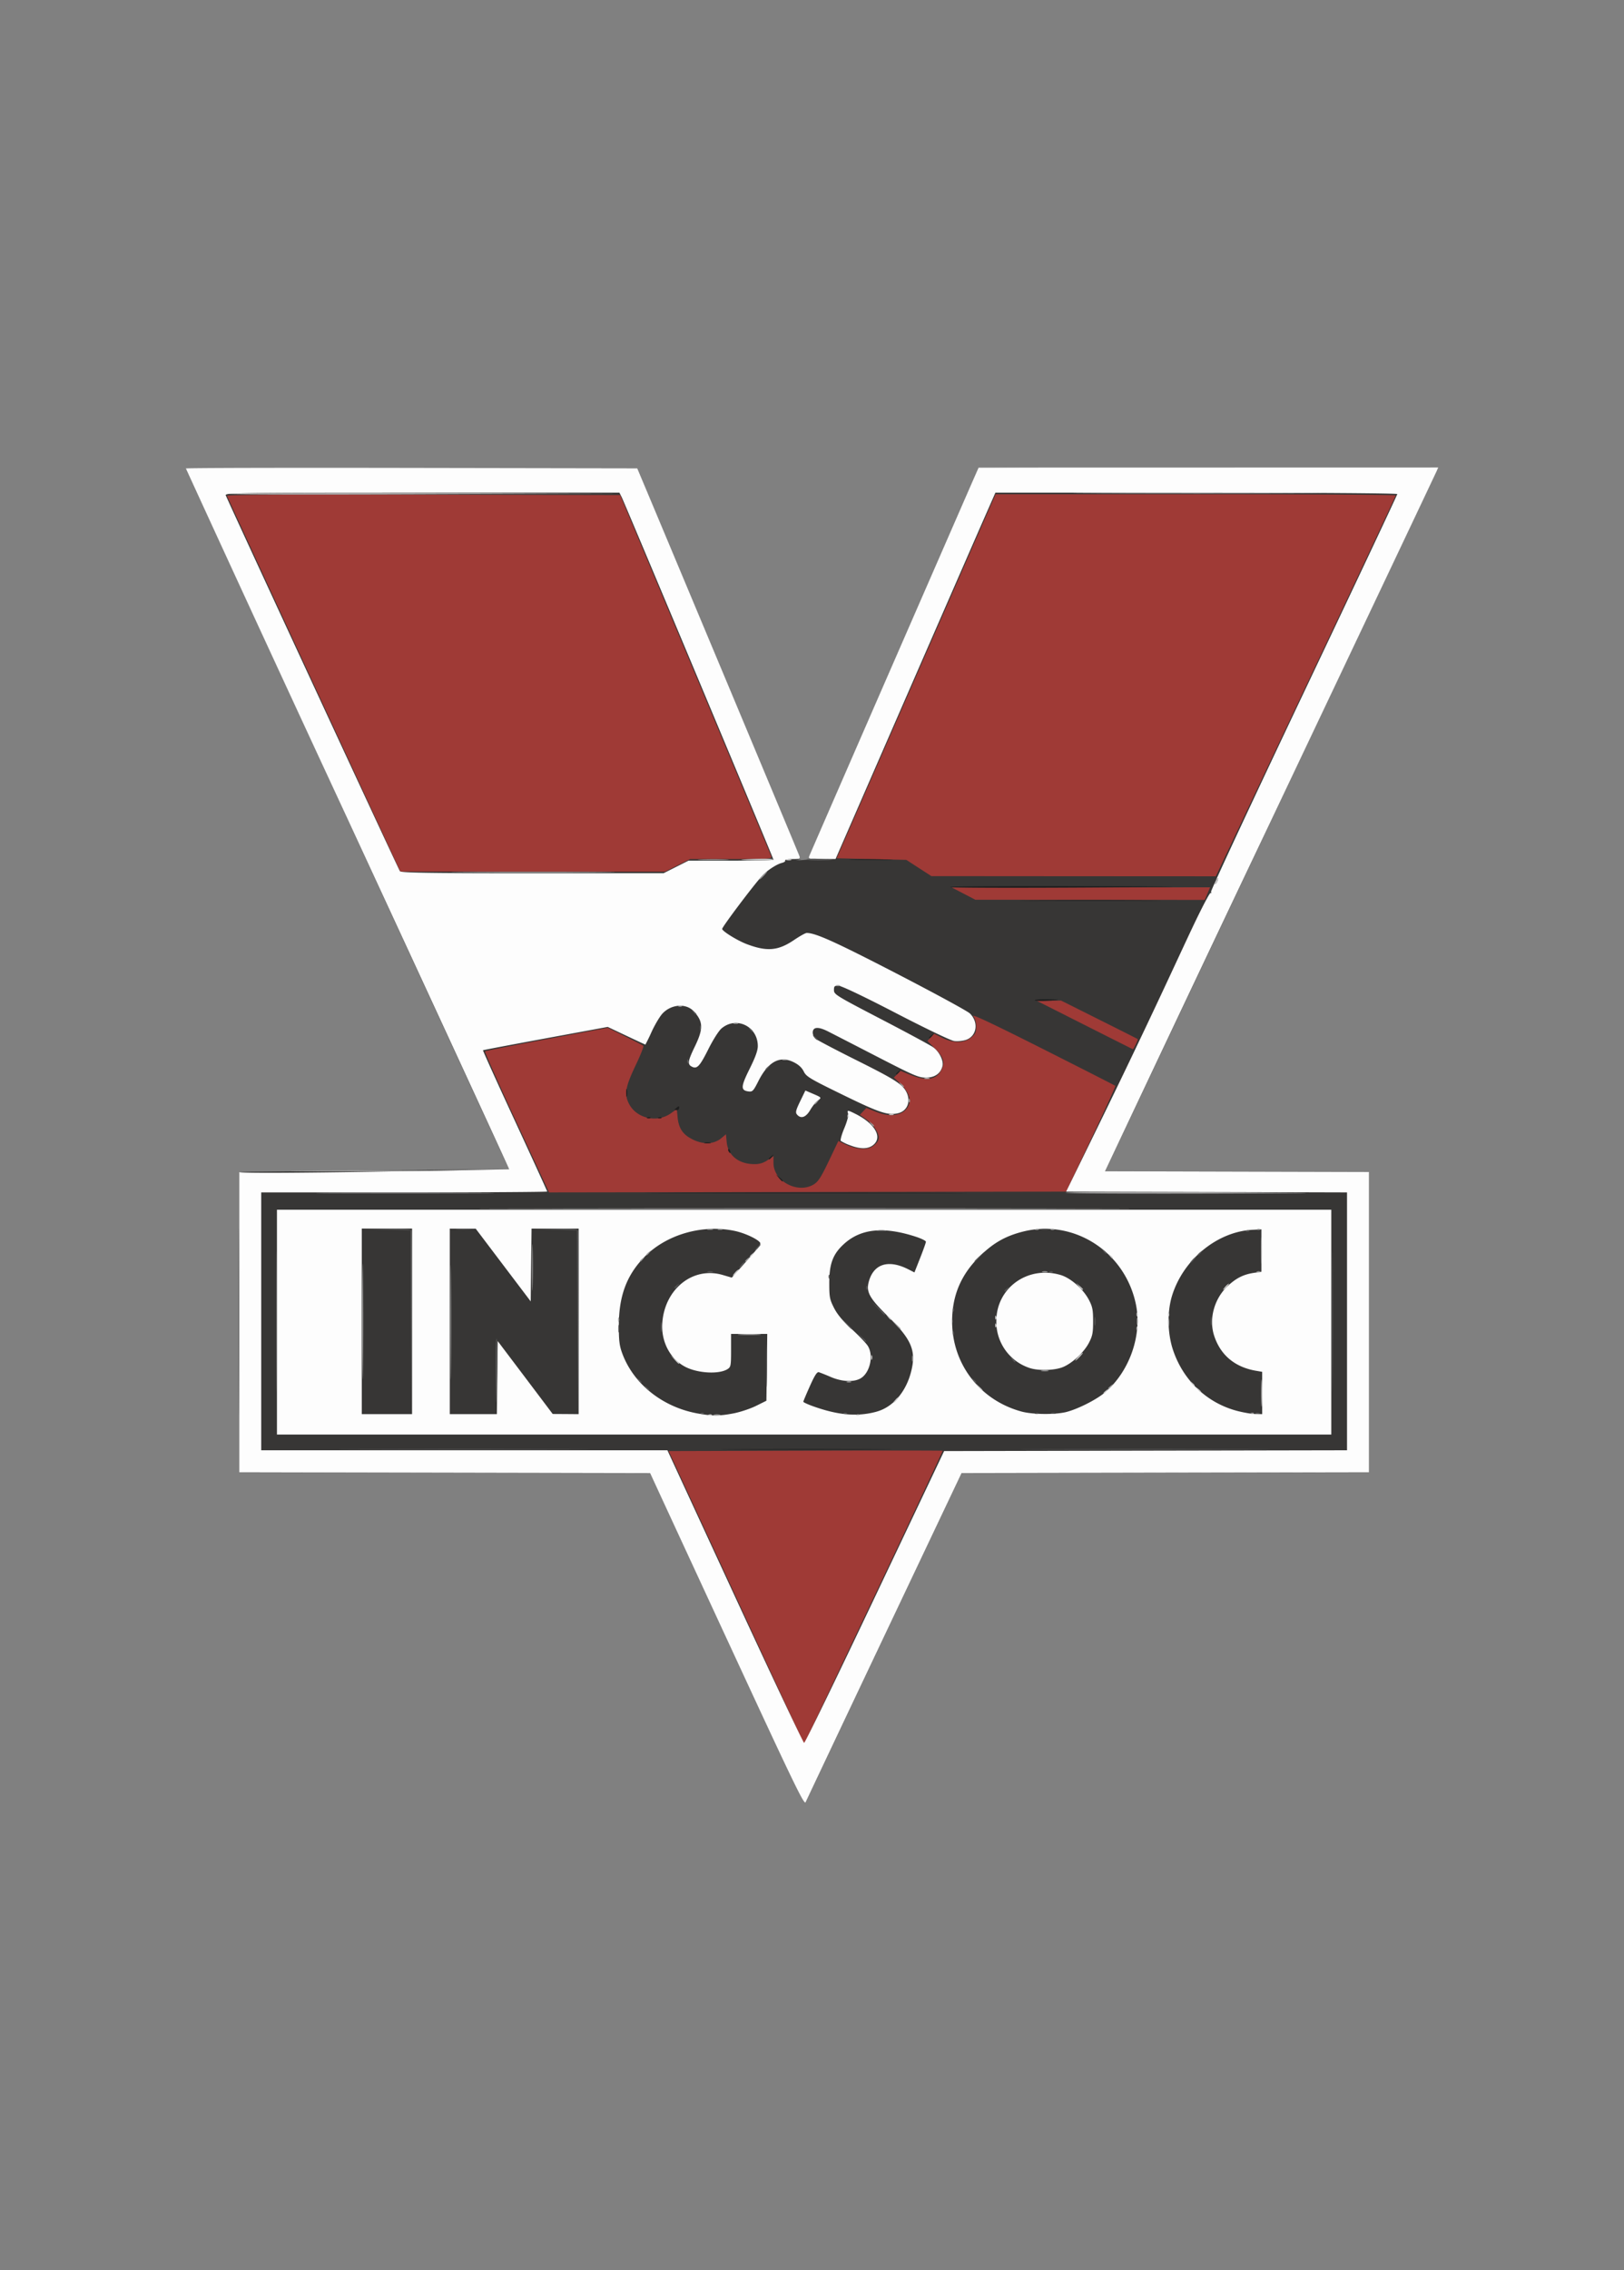 <svg xmlns="http://www.w3.org/2000/svg" xml:space="preserve" viewBox="0 0 63 88"><rect x="0" y="0" width="63" height="88" fill="#808080" stroke="none"/><path fill="#373635" d="m7.208 18.16 17.514-.006 6.26 15.2.715-.065 6.264-15.163 17.745.195-12.838 27.084 10.24.027v11.642l-15.805.03-6.05 12.761-6.034-12.76-15.938-.03V45.431l10.469-.107z"/><path fill="#9f3a36" d="m28.567 61.938-2.628-5.686 5.304-.015c2.918-.01 5.313-.007 5.324.003.01.01-1.107 2.39-2.483 5.288-1.377 2.898-2.59 5.455-2.696 5.682l-.194.413zM21.15 45.905l-1.259-2.718c-.61-1.32-1.095-2.414-1.077-2.432.018-.018 1.097-.23 2.397-.472l2.364-.44.67.33c.37.18.69.347.712.37.023.024-.109.359-.293.744-.408.854-.456 1.142-.253 1.521.299.556 1.086.727 1.615.35l.23-.166.031.324c.036.374.17.61.446.779.461.284.933.293 1.252.025l.177-.149.03.307c.049.514.47.85 1.066.85a.832.832 0 0 0 .52-.155l.228-.155v.268c0 .708.948 1.208 1.566.826.17-.104.282-.28.58-.904l.37-.775.229.11c.35.17.706.232.944.167.209-.058.395-.25.395-.408 0-.193-.216-.515-.466-.694l-.267-.192.126-.133.125-.133.373.15c.64.26 1.197.108 1.298-.353.048-.216-.1-.51-.388-.775l-.217-.199.13-.13.132-.131.319.132c.641.267 1.029.232 1.231-.11.188-.318.138-.534-.203-.875l-.306-.306.131-.14.131-.139.282.143c.457.232.884.23 1.16-.002.156-.13.188-.202.188-.418a.684.684 0 0 0-.115-.407c-.078-.099.776.303 2.686 1.265 1.54.776 2.812 1.423 2.827 1.439.015.015-.408.943-.94 2.064l-.967 2.037-10.03.015-10.032.015-.148-.32zm20.925-6.172-1.86-.938.474-.004.473-.003 1.477.738c.813.406 1.487.746 1.498.756.02.018-.163.398-.19.392-.007-.002-.85-.425-1.872-.941zm-4.694-5.09-.457-.238 5.01-.003 5.009-.004-.103.244-.102.243-4.45-.003-4.45-.002zm-1.737-.994-.487-.316-1.351-.03-1.35-.031 3.083-7.056 3.083-7.056h7.761c4.269 0 7.762.02 7.762.046 0 .025-1.57 3.358-3.49 7.405l-3.49 7.36-5.517-.003-5.516-.004-.488-.316zm-23.468-7.116a2469.34 2469.34 0 0 1-3.373-7.313c-.013-.04 2.62-.055 7.617-.045l7.638.016 2.913 6.949c1.602 3.822 2.928 6.997 2.947 7.055.033.1-.068.107-1.555.107h-1.59l-.486.244-.485.244-5.136-.002-5.137-.002-3.353-7.253z"/><path fill="#fdfdfd" d="m28.205 63.556-2.986-6.45-7.97-.016-7.968-.016V45.432c0 .114 10.469-.106 10.469-.106-.016-.06-2.845-6.187-6.286-13.619a3742.467 3742.467 0 0 1-6.256-13.548c0-.02 3.94-.029 8.757-.02l8.757.015 3.13 7.468c1.72 4.106 3.144 7.515 3.163 7.573.03.093-.007.107-.277.107-.172 0-.298.024-.28.054.02.03-.036.073-.122.094-.21.053-.567.285-.768.5-.322.345-1.572 2.005-1.554 2.065.032.102.601.451.955.585.786.296 1.215.259 1.835-.16.221-.15.442-.273.49-.273.344 0 1.09.336 3.48 1.57 1.477.763 2.76 1.46 2.852 1.551.352.347.268.885-.16 1.026-.121.04-.324.06-.45.042-.13-.017-1.098-.48-2.256-1.08-1.226-.636-2.104-1.054-2.218-1.059-.17-.007-.19.01-.19.166 0 .167.08.216 1.833 1.128 1.008.524 1.917 1.014 2.02 1.09.234.17.408.523.356.727-.072.29-.3.447-.645.447-.281 0-.468-.08-1.877-.806-.86-.443-1.72-.885-1.91-.981-.39-.199-.6-.183-.6.044 0 .077.049.182.107.234.059.052.767.424 1.574.827 1.504.75 1.793.934 1.949 1.235.186.36.044.736-.312.825-.39.098-.722-.012-2.146-.708-1.292-.63-1.425-.71-1.522-.91-.073-.148-.196-.262-.39-.358-.537-.266-.987-.025-1.37.734-.188.374-.228.418-.37.401-.322-.039-.317-.178.028-.872.227-.456.32-.713.32-.889 0-.763-.83-1.168-1.405-.685-.108.091-.328.436-.516.812-.336.67-.44.777-.644.668-.169-.09-.149-.215.126-.783.333-.69.324-.964-.049-1.363-.295-.316-.868-.274-1.209.09-.103.11-.291.425-.419.702a7.391 7.391 0 0 1-.244.503c-.006 0-.338-.154-.737-.343l-.725-.343-2.408.444c-1.324.244-2.417.452-2.43.461-.011.01.544 1.238 1.235 2.73.69 1.492 1.256 2.728 1.256 2.747 0 .018-2.496.034-5.547.034h-5.547v9.996l7.879.001h7.878l2.621 5.668c1.442 3.118 2.649 5.67 2.682 5.674.034.004 1.27-2.54 2.746-5.653l2.685-5.659 7.815-.016 7.815-.015v-9.996l-10.895-.03c.017-.042 0 0 1.295-2.652 1.96-4.011 2.982-6.275 3.64-7.664.338-.71.637-1.279.665-1.261.028.017.037-.005.02-.048-.016-.044 1.603-3.518 3.598-7.721 1.995-4.203 3.627-7.666 3.627-7.696 0-.031-3.316-.054-7.795-.054h-7.795l-.422.96c-.232.528-1.628 3.723-3.101 7.1l-2.678 6.14-.532.002c-.496 0-.528-.006-.488-.115.025-.063 1.512-3.478 3.305-7.587l3.262-7.472 8.915-.002 8.916-.002-.086.198c-.048.11-2.956 6.242-6.462 13.628a4969.066 4969.066 0 0 0-6.376 13.456l10.24.027v11.642l-7.903.015-7.902.016-2.994 6.31c-1.646 3.47-3.02 6.372-3.055 6.45-.055.124-.442-.678-3.049-6.31zm19.05-29.492c0-.033-.027-.02-.06.03a.366.366 0 0 0-.059.153c0 .033.027.02.06-.03a.366.366 0 0 0 .059-.153zm-21.029-.457.485-.244h1.648c.906 0 1.647-.015 1.647-.033 0-.046-5.786-13.858-5.891-14.063l-.086-.168h-7.655c-6.997 0-7.652.009-7.618.098.1.26 6.707 14.511 6.759 14.577.046.06 1.148.077 5.143.077h5.084zM10.744 51.254v-4.359H51.645V55.612H10.744zm17.71 3.537c.259-.05.652-.18.874-.29l.403-.2.017-1.295.016-1.295H28.36v.638c0 .596-.01.645-.137.726-.326.207-1.144.164-1.63-.084-.595-.303-.953-.982-.9-1.709.093-1.318 1.19-2.191 2.335-1.859l.36.105.292-.326c.7-.778.846-.964.81-1.023-.088-.142-.594-.378-.986-.461-1.249-.265-2.643.134-3.497 1-.698.71-1.002 1.525-1.001 2.688 0 .572.025.768.135 1.064.437 1.18 1.557 2.073 2.908 2.321.576.106.85.106 1.405 0zm5.55-.067c.632-.173 1.138-.757 1.34-1.547.206-.808.025-1.245-.883-2.134-.752-.736-.875-.967-.747-1.396.2-.664.768-.826 1.53-.437l.23.117.222-.562c.122-.309.223-.591.223-.628 0-.036-.172-.122-.381-.191-1.256-.411-2.152-.319-2.81.289-.418.385-.557.758-.558 1.495 0 .556.016.64.182.969.128.253.331.496.687.823.279.255.56.549.626.653.241.383.076 1.076-.304 1.272-.268.138-.71.113-1.13-.066a8.83 8.83 0 0 0-.462-.186c-.072-.022-.16.112-.351.538-.14.313-.255.586-.255.607 0 .02.159.095.351.165.991.358 1.74.424 2.49.22zm-18.018-3.5v-3.597h-1.951v7.193h1.951zm3.306 2.18.016-1.415 1.067 1.412 1.066 1.413.503.003.503.004v-7.193h-1.826l-.017 1.411-.016 1.411-1.067-1.409-1.066-1.409-.503-.002-.503-.001v7.192h1.826zm22.003 1.35c.447-.093 1.24-.487 1.592-.793.942-.818 1.426-2.22 1.176-3.408-.43-2.042-2.415-3.31-4.39-2.806-.685.175-1.156.447-1.688.975-.718.71-1.056 1.528-1.049 2.532.012 1.647 1.095 3.036 2.7 3.468.403.108 1.213.123 1.659.031zm-1.372-1.729a1.878 1.878 0 0 1-1.272-1.814c0-1.287 1.222-2.163 2.493-1.785.392.116.88.546 1.1.968.138.265.161.387.161.83 0 .441-.023.563-.161.829-.205.394-.695.837-1.064.963-.345.117-.94.122-1.257.009zm9.04.975v-.82l-.228-.039c-.827-.139-1.387-.605-1.634-1.36-.213-.652.002-1.438.529-1.93.331-.31.615-.45 1.028-.51l.275-.04v-1.644l-.336.017c-1.367.066-2.685 1.139-3.126 2.543-.198.634-.183 1.48.04 2.134.397 1.17 1.318 2.039 2.482 2.344.249.065.569.12.711.121l.26.004zm-15.996-9.605a1.79 1.79 0 0 1-.35-.167c-.027-.028.034-.249.136-.492.11-.262.17-.49.147-.561-.047-.15-.023-.15.293.009.759.381 1.054.91.675 1.208-.2.158-.503.159-.9.003zm-2.05-1.19c-.065-.08-.045-.164.124-.513l.202-.417.28.12c.356.152.36.157.202.268-.073.051-.204.215-.292.364-.17.292-.365.358-.516.177z"/><path fill="#cdcdcd" d="M27.495 54.839c.044-.018.097-.015.117.004.02.02-.016.035-.08.032-.071-.002-.086-.017-.037-.036zm5.73 0c.044-.018.097-.015.117.004.02.02-.016.035-.08.032-.071-.002-.086-.017-.037-.036zm-19.161-3.616c0-1.995.007-2.81.017-1.813.01.997.01 2.63 0 3.627-.01.997-.017.181-.017-1.814zm34.862 2.774c0-.47.01-.654.022-.41.011.245.011.63 0 .854-.012.225-.022.025-.022-.444zm-14.196.274a.481.481 0 0 1 .14-.122c.017 0-.018.055-.08.122a.481.481 0 0 1-.14.122c-.017 0 .02-.055.08-.122zm8.077-.267c0-.012.048-.06.106-.106.097-.076.1-.074.023.022-.08.102-.13.134-.13.084zm3.65-.144c-.077-.097-.075-.1.022-.023.102.08.134.13.084.13-.013 0-.06-.049-.107-.107zm-8.532-.122-.147-.168.167.148c.093.081.168.157.168.167 0 .048-.05.01-.188-.147zm8.287-.122c-.075-.097-.073-.1.023-.023.102.08.134.13.084.13-.013 0-.06-.049-.107-.107zM26.161 52.7l-.148-.167.168.148c.156.138.195.187.148.187-.011 0-.087-.075-.168-.168zm7.634-.076c0-.084.014-.118.03-.076a.235.235 0 0 1 0 .152c-.016.042-.03.008-.03-.076zm8.036-.03c.079-.084.157-.153.174-.153.017 0-.034.069-.113.153-.079.083-.157.152-.173.152-.017 0 .034-.068.112-.152zm-13.118-.868c.21-.012.54-.012.731 0 .192.012.02.022-.383.022-.402 0-.559-.01-.348-.022zm15.378-.235c.003-.07.018-.085.037-.036.018.044.016.096-.005.116-.02.02-.034-.015-.032-.08zm-5.486-.121c.003-.071.018-.086.037-.037.018.044.016.096-.005.117-.02.02-.034-.016-.032-.08zm-1.697-.148c0-.117.012-.165.028-.106a.5.5 0 0 1 0 .213c-.016.059-.028.01-.028-.107zm-2.46-.167c-.076-.097-.074-.1.023-.023.101.08.134.13.083.13-.012 0-.06-.049-.106-.107zm4.157.01c.003-.071.018-.086.037-.037.018.044.016.097-.005.117-.02.02-.034-.016-.032-.08zm5.486-.122c.003-.071.018-.086.037-.037.018.044.016.097-.005.117-.02.02-.034-.016-.032-.08zm1.22 0c.003-.071.017-.086.036-.037.018.044.016.097-.004.117-.02.02-.035-.016-.032-.08zm-3.455-1.077-.116-.137.137.116c.129.11.165.158.116.158a.678.678 0 0 1-.137-.137zm5.675.015a.481.481 0 0 1 .14-.122c.017 0-.019.055-.08.122a.481.481 0 0 1-.14.122c-.017 0 .019-.055.08-.122zm-19.019-.548a.481.481 0 0 1 .141-.122c.017 0-.019.055-.08.122a.481.481 0 0 1-.14.122c-.017 0 .019-.055.08-.122zm20.414-.854c0-.452.01-.638.021-.411.012.226.012.596 0 .823-.011.226-.02.04-.02-.412zm-5.883.198c-.076-.096-.074-.099.023-.023.101.08.133.13.083.13-.012 0-.06-.048-.106-.107zm-13.952.023c0-.013.048-.06.107-.107.097-.075.099-.073.023.023-.08.102-.13.134-.13.084zm-8.117-1.851c5.643-.009 14.86-.009 20.481 0 5.621.008 1.004.015-10.26.015-11.265 0-15.865-.007-10.221-.015zm-9.087-1.463c1.45-.01 3.822-.01 5.272 0 1.45.009.264.016-2.636.016-2.9 0-4.086-.008-2.636-.016zm20.989-2.124c.002-.07.017-.085.036-.036.018.044.016.096-.004.116-.02.02-.035-.015-.032-.08zm1.625-.065a.235.235 0 0 1 .153 0c.042.017.007.03-.077.03-.083 0-.118-.013-.076-.03zm-4.145-2.134a.235.235 0 0 1 .153 0c.042.017.007.03-.077.03-.083 0-.118-.013-.076-.03zm16.78-6.817c0-.034.027-.102.06-.152.032-.05.059-.064.059-.03a.366.366 0 0 1-.06.151c-.032.05-.059.065-.059.031zm-16.626-.926a.344.344 0 0 1 .183.002c.04.017-.008.03-.108.029-.1-.001-.135-.015-.075-.03z"/><path fill="#bfbfbf" d="M35.874 41.794a.344.344 0 0 1 .183.002c.041.017-.007.03-.108.028-.1 0-.134-.014-.075-.03zm-17.77-7.989c1.417-.01 3.734-.01 5.15 0 1.417.01.258.017-2.575.017-2.832 0-3.991-.008-2.575-.017zm10.683-.482c.5-.044 1.219-.048 1.219-.006 0 .026-.323.041-.716.036-.394-.006-.62-.019-.503-.03zM8.784 19.145c.025-.025 3.473-.04 7.662-.03l7.617.015-7.663.03c-4.214.017-7.641.01-7.616-.015zm33.768-.03c2.157-.01 5.668-.01 7.803 0 2.134.008.37.016-3.922.016-4.29 0-6.037-.007-3.88-.016z"/><path fill="#a0a0a0" d="M27.705 54.839a.5.5 0 0 1 .213 0c.059.015.01.027-.107.027-.117 0-.165-.012-.106-.027zm-10.228-3.585c0-1.978.008-2.779.017-1.779.01 1 .01 2.618 0 3.596-.009.979-.017.16-.017-1.817zm31.048 3.524c.044-.018.097-.015.117.004.02.02-.016.035-.08.032-.071-.002-.086-.017-.037-.036zm-5.536-.957c0-.012.048-.06.107-.106.097-.076.099-.074.023.023-.08.101-.13.133-.13.083zm-10.134-.26a.235.235 0 0 1 .153 0c.042.016.007.03-.076.03-.084 0-.118-.014-.077-.03zm7.56-.43a.675.675 0 0 1 .244 0c.058.016-.004.028-.138.027-.134 0-.182-.013-.106-.028zm-5.033-.475c.001-.1.015-.135.03-.075a.349.349 0 0 1-.002.182c-.017.042-.03-.006-.028-.107zm-.656-1.326-.179-.198.198.179c.11.098.198.187.198.198 0 .047-.05.006-.217-.18zm10.595-.076c0-.134.013-.182.028-.106a.666.666 0 0 1-.001.244c-.016.058-.028-.004-.027-.138zm-1.22-.03c0-.118.012-.166.028-.107a.5.5 0 0 1 0 .213c-.016.059-.028.01-.028-.107zm-20.12-.062c0-.084.014-.118.03-.076a.235.235 0 0 1 0 .152c-.016.042-.03.008-.03-.076zm-3.336-2.042c0-.804.008-1.125.02-.713.01.413.01 1.071-.001 1.463-.01.392-.02.055-.02-.75zm19.8.171a.344.344 0 0 1 .184.003c.04.017-.008.03-.108.028-.1 0-.135-.015-.075-.03zm8.324 0c.044-.017.096-.014.117.005.02.02-.016.035-.08.032-.071-.002-.086-.017-.037-.037zm-23.945-.407c0-.013.048-.06.107-.107.097-.076.099-.073.023.023-.08.102-.13.134-.13.084zm4.085 0c0-.013.048-.06.106-.107.097-.076.1-.073.023.023-.08.102-.13.134-.13.084zm-3.84-.244c0-.013.047-.06.106-.107.097-.075.099-.073.023.023-.08.102-.13.134-.13.084zm2.393-.994a.344.344 0 0 1 .183.002c.041.017-.007.03-.108.028-.1 0-.134-.015-.075-.03zm.395.001a.235.235 0 0 1 .152 0c.042.017.008.031-.076.031-.084 0-.118-.014-.076-.03zm12.317 0c.044-.018.097-.016.117.004.02.02-.016.034-.08.032-.071-.003-.086-.018-.037-.037zm.61 0c.044-.018.096-.016.116.004.02.02-.015.034-.08.032-.07-.003-.085-.018-.036-.037zm7.985 0c.044-.018.096-.016.117.004.02.02-.016.034-.08.032-.071-.003-.086-.018-.037-.037zM12.927 46.24c1.553-.009 4.077-.009 5.608 0 1.532.01.26.017-2.823.017-3.085 0-4.338-.007-2.785-.017zm28.417 0c0-.041 3.885-.04 8.99.001 1.073.009-.51.023-3.52.03-3.009.008-5.47-.006-5.47-.03zm-7.567-2.682c-.076-.096-.073-.099.023-.023.102.08.134.13.084.13-.013 0-.06-.048-.107-.107zm-2.186-.77c0-.012.048-.06.106-.106.097-.076.1-.074.023.023-.08.101-.13.134-.13.084zm3.662-.134c.003-.07.017-.085.037-.037.017.044.015.097-.005.117-.02.02-.035-.016-.032-.08zm-.318-.62c-.075-.096-.073-.099.023-.023.102.08.134.13.084.13-.013 0-.06-.048-.107-.107zm-6.468-2.372a.235.235 0 0 1 .152 0c.042.017.008.031-.076.031-.084 0-.118-.014-.076-.03zm-2.13-.671c.044-.018.097-.016.117.005.02.02-.016.034-.08.032-.071-.003-.086-.017-.037-.037zm6.092-.792a.235.235 0 0 1 .152 0c.042.017.008.031-.076.031-.084 0-.118-.014-.076-.03zm-2.85-4.257c.079-.083.157-.152.174-.152.016 0-.034.069-.113.152-.079.084-.157.153-.174.153-.016 0 .034-.069.113-.153zm-2.39-.624c.279-.011.717-.011.976 0 .258.011.03.02-.506.02s-.748-.009-.47-.02z"/><path fill="#585858" d="M9.249 51.223c0-3.235.007-4.559.016-2.94.01 1.617.01 4.264 0 5.881-.009 1.618-.016.294-.016-2.94zm4.797 4.953c2.168-.009 5.734-.009 7.924 0 2.19.009.416.016-3.942.016-4.359 0-6.15-.007-3.982-.016zm26.49 0c2.154-.009 5.679-.009 7.833 0s.391.016-3.917.016-6.07-.007-3.916-.016zm-29.824-4.953c0-2.43.007-3.425.016-2.21.01 1.216.01 3.205 0 4.42-.009 1.215-.016.22-.016-2.21zm40.962 0c0-2.43.008-3.425.017-2.21.01 1.216.01 3.205 0 4.42-.01 1.215-.017.22-.017-2.21zm-35.734.047-.015-3.58-.93-.018-.93-.018.932-.014c.7-.01.939.006.96.063.017.042.023 1.667.014 3.612l-.017 3.535zm3.289 2.102c-.007-.813.008-1.478.033-1.478s.039.432.03.96c-.03 1.82-.05 1.992-.063.518zm3.172-2.101-.015-3.58-.868-.019-.869-.018.87-.014c.65-.01.878.006.9.063.016.042.022 1.667.013 3.612l-.016 3.535zm4.79 3.507c.043-.018.096-.015.116.004.02.02-.016.035-.08.032-.07-.002-.085-.017-.037-.036zm5.546 0c.044-.018.097-.015.117.004.02.02-.016.035-.08.032-.07-.002-.085-.017-.037-.036zm7.437 0c.044-.018.097-.015.117.004.02.02-.016.035-.08.032-.071-.002-.086-.017-.037-.036zm.606 0a.235.235 0 0 1 .152 0c.042.018.008.032-.076.032-.084 0-.118-.014-.076-.031zm7.924 0a.235.235 0 0 1 .152 0c.042.018.008.032-.076.032-.084 0-.118-.014-.076-.031zm-18.977-1.787c0-.688.009-.969.02-.625.01.343.01.906 0 1.25-.011.343-.02.062-.02-.625zm-4.666.807c-.076-.096-.074-.099.023-.023.101.08.133.13.083.13-.012 0-.06-.048-.106-.107zm-.305-.305c-.076-.096-.074-.098.023-.023.058.046.106.094.106.107 0 .05-.05.018-.13-.084zm12.983 0c-.075-.096-.073-.098.023-.023.06.046.107.094.107.107 0 .05-.05.018-.13-.084zm1.524-.792c-.075-.097-.073-.099.023-.023.059.046.107.094.107.107 0 .05-.05.018-.13-.084zm-5.848-.853-.148-.168.168.148c.156.138.195.187.147.187-.01 0-.086-.075-.167-.167zm3.545-.173c.003-.071.017-.086.036-.037.018.044.016.097-.004.117-.02.02-.035-.016-.032-.08zm-12.974-.178c.001-.134.014-.182.028-.106a.666.666 0 0 1-.001.244c-.015.058-.027-.004-.027-.138zm1.648-.06c0-.168.013-.23.027-.137.014.092.013.23-.001.305-.015.075-.026-.001-.026-.169zm7.172-.138-.21-.229.229.21c.126.116.229.219.229.23 0 .046-.052.002-.248-.211zm9.651-.076c0-.151.012-.213.027-.137a.869.869 0 0 1 0 .274c-.015.075-.027.014-.027-.137zm4.511 0c0-.151.012-.213.027-.137a.869.869 0 0 1 0 .274c-.015.075-.027.014-.027-.137zm-12.912-.503-.24-.26.259.242c.142.132.259.249.259.259 0 .046-.053 0-.278-.241zm2.904.04c.003-.07.017-.085.036-.036.018.044.016.096-.004.117-.02.02-.035-.016-.032-.08zm2.006-.718c0-.013.048-.061.107-.107.097-.076.099-.074.023.023-.08.101-.13.134-.13.084zm-5.359-.135c.003-.07.017-.085.037-.037.017.044.015.097-.005.117-.02.02-.035-.016-.032-.08zm-7.441.013c0-.013.048-.061.106-.107.097-.076.099-.074.023.023-.08.102-.13.134-.13.084zm5.978-.44c.003-.07.017-.085.037-.036.017.044.015.096-.005.116-.02.02-.035-.015-.032-.08zm-4.682-.19a.345.345 0 0 1 .183.004c.041.016-.007.029-.108.028-.1-.001-.134-.015-.075-.03zm13.26.002c.045-.018.097-.016.117.005.02.02-.015.034-.08.032-.07-.003-.085-.018-.036-.037zm-11.966-.264a.481.481 0 0 1 .141-.122c.017 0-.02.055-.08.122a.481.481 0 0 1-.14.122c-.017 0 .018-.055.08-.122zm17.495-.183a.481.481 0 0 1 .14-.121c.017 0-.019.054-.08.121a.481.481 0 0 1-.14.122c-.017 0 .019-.054.08-.122zm-8.443.042c0-.01.09-.1.198-.198l.198-.179-.179.198c-.167.185-.217.226-.217.18zm8.656-.247c0-.013.048-.061.107-.107.096-.076.098-.074.023.023-.08.101-.13.134-.13.084zm-3.665-.145c-.076-.097-.074-.099.023-.023.058.046.106.094.106.107 0 .05-.05.018-.13-.084zm-13.433-.137a.481.481 0 0 1 .14-.122c.017 0-.019.055-.08.122a.481.481 0 0 1-.14.122c-.017 0 .019-.055.08-.122zm4.679-.653c.093-.014.23-.014.305 0 .075.015-.001.026-.169.026-.167 0-.229-.012-.136-.026zm14.297.001c.044-.017.097-.015.117.005.02.02-.016.034-.08.032-.071-.003-.085-.018-.037-.037zm-30.602-.064c.143-.013.363-.012.488 0 .124.014.007.024-.261.024s-.37-.01-.227-.024zm22.675.002a.675.675 0 0 1 .244 0c.058.016-.004.028-.138.027-.134 0-.182-.013-.106-.027zM29.7 41.447c0-.012.048-.06.107-.106.096-.076.098-.074.023.023-.08.101-.13.133-.13.083zm-3.043-.317c.003-.071.017-.086.037-.037.017.044.015.097-.005.117-.02.02-.035-.016-.032-.08zm4.925-.925c-.076-.096-.074-.098.023-.023.059.046.107.094.107.107 0 .05-.05.018-.13-.084zm-4.43-.35c0-.1.015-.134.03-.075a.349.349 0 0 1-.002.183c-.017.041-.03-.007-.028-.108zm1.93.046c-.075-.097-.073-.1.024-.023.101.08.133.13.083.13-.012 0-.06-.049-.106-.107zm-2.194-.67c-.076-.098-.073-.1.023-.024.059.046.107.094.107.107 0 .05-.05.018-.13-.084zm4.016-5.908a.235.235 0 0 1 .152 0c.042.017.008.03-.076.03-.084 0-.118-.013-.076-.03zm.38-.006c0-.025.186-.038.412-.028.723.03.795.054.183.064-.327.006-.594-.01-.594-.036z"/><path fill="#1e1e1e" d="M28.589 56.176c1.483-.01 3.91-.01 5.394 0 1.484.009.27.016-2.697.016s-4.181-.007-2.697-.016zm-2.322-9.936c2.755-.009 7.281-.009 10.058 0s.523.016-5.009.016c-5.531 0-7.803-.007-5.049-.016zm3.946-.579-.116-.137.137.116a.676.676 0 0 1 .137.137c0 .049-.049.013-.158-.116zm-.39-.74c0-.012.048-.06.107-.106.096-.076.098-.074.023.023-.08.102-.13.134-.13.084zm-1.557-.285c-.022-.036-.027-.078-.011-.094s.045.013.065.065c.041.107.006.126-.054.029zm-.927-.343a.5.5 0 0 1 .213 0c.059.015.01.028-.106.028-.118 0-.166-.013-.107-.028zm-2.221-.975c.044-.017.096-.015.117.005.02.02-.016.034-.08.032-.071-.003-.086-.018-.037-.037zm.427 0c.044-.017.096-.015.116.005.02.02-.015.034-.08.032-.07-.003-.085-.018-.036-.037zm.62-.296c0-.007.042-.047.092-.089.074-.061.091-.059.091.013a.09.09 0 0 1-.091.089c-.05 0-.091-.006-.091-.013zm-1.874-.668c0-.134.013-.182.028-.106a.666.666 0 0 1-.001.244c-.015.058-.027-.004-.027-.138zm10.47-.724c0-.013.047-.06.106-.107.097-.075.099-.073.023.023-.08.102-.13.134-.13.084zm1.28-1.402c0-.013.047-.06.106-.107.097-.075.099-.073.023.023-.08.102-.13.134-.13.084zm4.104-1.455c-.015-.025.214-.042.51-.037.551.01.503.035-.125.065-.196.01-.369-.003-.385-.028zm-.062-3.87c1.235-.01 3.237-.01 4.45 0 1.213.008.203.016-2.245.016-2.447 0-3.44-.008-2.205-.017zm-3.23-.519c-.015-.025 2.258-.04 5.05-.031 2.794.007 4.27.021 3.28.03-4.695.042-8.304.042-8.33 0zM33.1 33.318c.377-.011.995-.011 1.372 0 .377.01.068.019-.686.019s-1.063-.009-.686-.02z"/></svg>